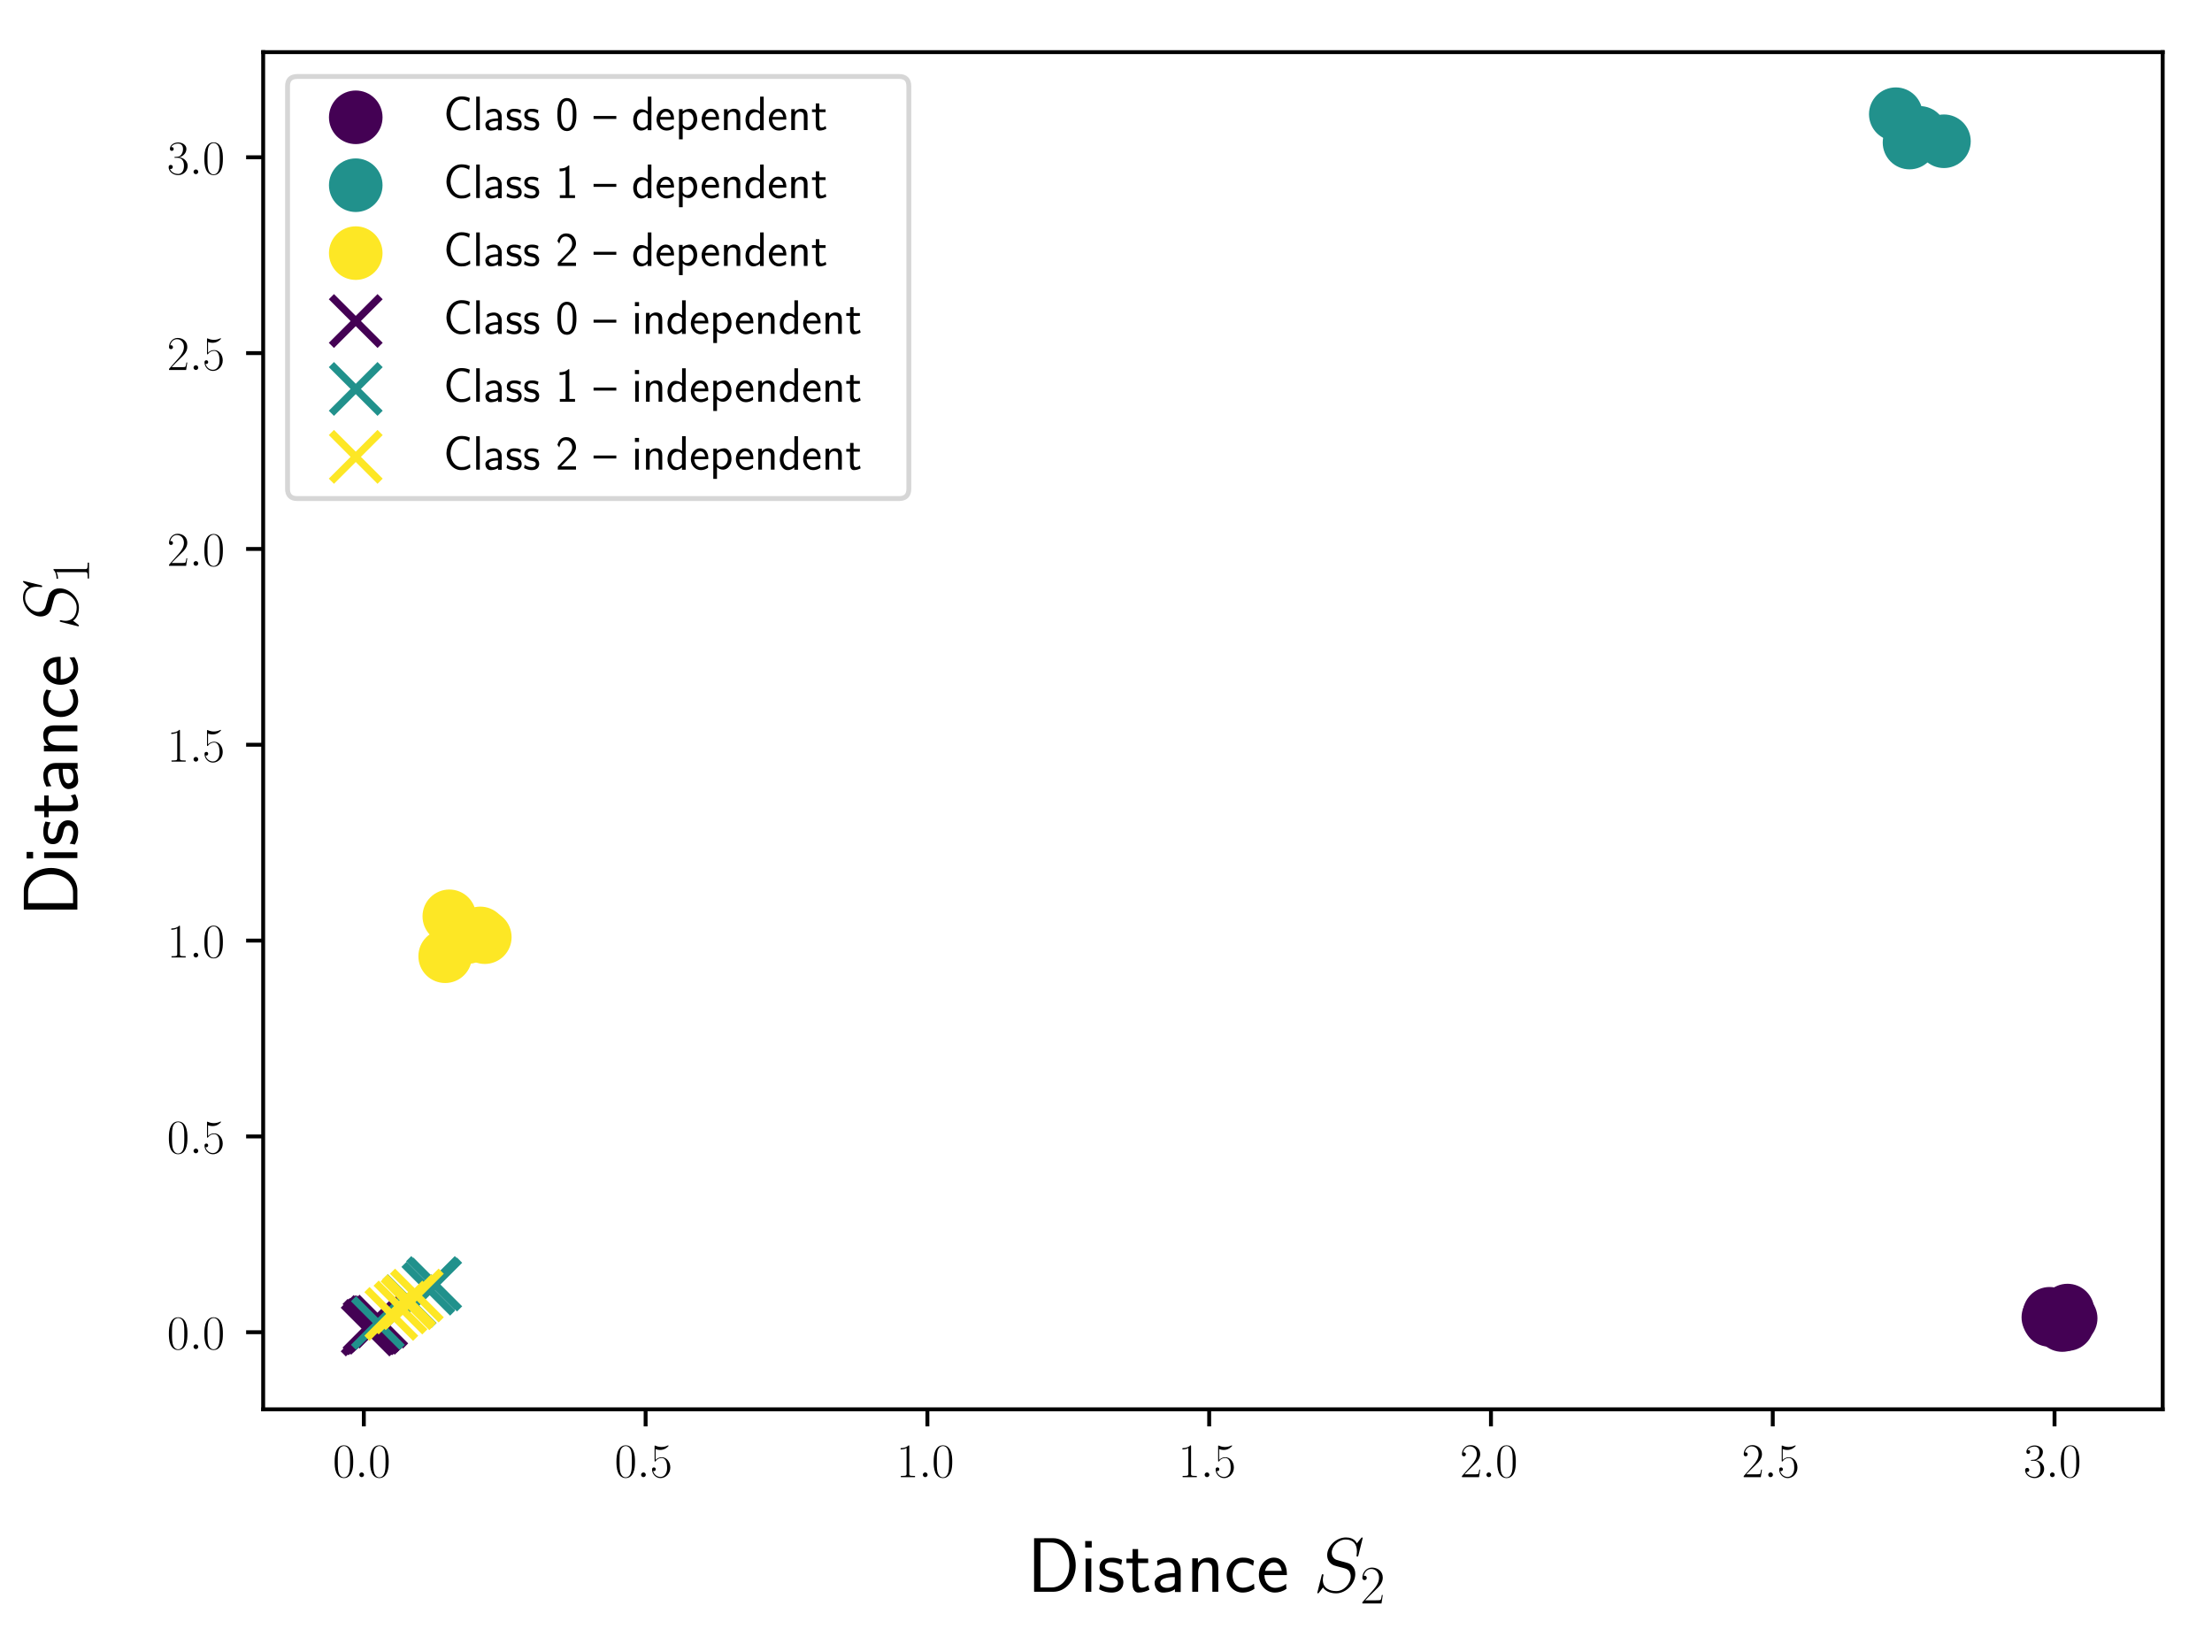 <?xml version="1.0" encoding="utf-8" standalone="no"?>
<!DOCTYPE svg PUBLIC "-//W3C//DTD SVG 1.1//EN"
  "http://www.w3.org/Graphics/SVG/1.1/DTD/svg11.dtd">
<!-- Created with matplotlib (http://matplotlib.org/) -->
<svg height="339pt" version="1.1" viewBox="0 0 454 339" width="454pt" xmlns="http://www.w3.org/2000/svg" xmlns:xlink="http://www.w3.org/1999/xlink">
 <defs>
  <style type="text/css">
*{stroke-linecap:butt;stroke-linejoin:round;}
  </style>
 </defs>
 <g id="figure_1">
  <g id="patch_1">
   <path d="M 0 339.38 
L 454.58 339.38 
L 454.58 0 
L 0 0 
z
" style="fill:#ffffff;"/>
  </g>
  <g id="axes_1">
   <g id="patch_2">
    <path d="M 54.015 289.24 
L 443.88 289.24 
L 443.88 10.7 
L 54.015 10.7 
z
" style="fill:#ffffff;"/>
   </g>
   <g id="PathCollection_1">
    <defs>
     <path d="M 0 5 
C 1.326 5 2.598 4.473 3.536 3.536 
C 4.473 2.598 5 1.326 5 0 
C 5 -1.326 4.473 -2.598 3.536 -3.536 
C 2.598 -4.473 1.326 -5 0 -5 
C -1.326 -5 -2.598 -4.473 -3.536 -3.536 
C -4.473 -2.598 -5 -1.326 -5 0 
C -5 1.326 -4.473 2.598 -3.536 3.536 
C -2.598 4.473 -1.326 5 0 5 
z
" id="md0c14daf3b" style="stroke:#440154;"/>
    </defs>
    <g clip-path="url(#pcb2591dac0)">
     <use style="fill:#440154;stroke:#440154;" x="420.666" xlink:href="#md0c14daf3b" y="269.637"/>
     <use style="fill:#440154;stroke:#440154;" x="423.671" xlink:href="#md0c14daf3b" y="271.042"/>
     <use style="fill:#440154;stroke:#440154;" x="420.952" xlink:href="#md0c14daf3b" y="270.411"/>
     <use style="fill:#440154;stroke:#440154;" x="424.712" xlink:href="#md0c14daf3b" y="270.564"/>
     <use style="fill:#440154;stroke:#440154;" x="420.688" xlink:href="#md0c14daf3b" y="270.904"/>
     <use style="fill:#440154;stroke:#440154;" x="422.939" xlink:href="#md0c14daf3b" y="270.773"/>
     <use style="fill:#440154;stroke:#440154;" x="421.458" xlink:href="#md0c14daf3b" y="270.359"/>
     <use style="fill:#440154;stroke:#440154;" x="424.181" xlink:href="#md0c14daf3b" y="270.444"/>
     <use style="fill:#440154;stroke:#440154;" x="423.36" xlink:href="#md0c14daf3b" y="270.624"/>
     <use style="fill:#440154;stroke:#440154;" x="422.302" xlink:href="#md0c14daf3b" y="270.418"/>
     <use style="fill:#440154;stroke:#440154;" x="423.269" xlink:href="#md0c14daf3b" y="271.944"/>
     <use style="fill:#440154;stroke:#440154;" x="422.887" xlink:href="#md0c14daf3b" y="270.641"/>
     <use style="fill:#440154;stroke:#440154;" x="420.412" xlink:href="#md0c14daf3b" y="270.368"/>
     <use style="fill:#440154;stroke:#440154;" x="423.486" xlink:href="#md0c14daf3b" y="270.565"/>
     <use style="fill:#440154;stroke:#440154;" x="421.592" xlink:href="#md0c14daf3b" y="269.867"/>
     <use style="fill:#440154;stroke:#440154;" x="423.097" xlink:href="#md0c14daf3b" y="271.251"/>
     <use style="fill:#440154;stroke:#440154;" x="423.303" xlink:href="#md0c14daf3b" y="271.188"/>
     <use style="fill:#440154;stroke:#440154;" x="421.734" xlink:href="#md0c14daf3b" y="270.713"/>
     <use style="fill:#440154;stroke:#440154;" x="423.031" xlink:href="#md0c14daf3b" y="269.785"/>
     <use style="fill:#440154;stroke:#440154;" x="422.084" xlink:href="#md0c14daf3b" y="270.191"/>
     <use style="fill:#440154;stroke:#440154;" x="424.285" xlink:href="#md0c14daf3b" y="271.757"/>
     <use style="fill:#440154;stroke:#440154;" x="423.427" xlink:href="#md0c14daf3b" y="270.562"/>
     <use style="fill:#440154;stroke:#440154;" x="423.868" xlink:href="#md0c14daf3b" y="271.239"/>
     <use style="fill:#440154;stroke:#440154;" x="424.993" xlink:href="#md0c14daf3b" y="270.554"/>
     <use style="fill:#440154;stroke:#440154;" x="424.344" xlink:href="#md0c14daf3b" y="268.975"/>
    </g>
   </g>
   <g id="PathCollection_2">
    <defs>
     <path d="M 0 5 
C 1.326 5 2.598 4.473 3.536 3.536 
C 4.473 2.598 5 1.326 5 0 
C 5 -1.326 4.473 -2.598 3.536 -3.536 
C 2.598 -4.473 1.326 -5 0 -5 
C -1.326 -5 -2.598 -4.473 -3.536 -3.536 
C -4.473 -2.598 -5 -1.326 -5 0 
C -5 1.326 -4.473 2.598 -3.536 3.536 
C -2.598 4.473 -1.326 5 0 5 
z
" id="mee11945fe2" style="stroke:#21918c;"/>
    </defs>
    <g clip-path="url(#pcb2591dac0)">
     <use style="fill:#21918c;stroke:#21918c;" x="392.445" xlink:href="#mee11945fe2" y="27.981"/>
     <use style="fill:#21918c;stroke:#21918c;" x="394.022" xlink:href="#mee11945fe2" y="27.271"/>
     <use style="fill:#21918c;stroke:#21918c;" x="391.918" xlink:href="#mee11945fe2" y="29.259"/>
     <use style="fill:#21918c;stroke:#21918c;" x="398.983" xlink:href="#mee11945fe2" y="28.992"/>
     <use style="fill:#21918c;stroke:#21918c;" x="389.099" xlink:href="#mee11945fe2" y="23.437"/>
    </g>
   </g>
   <g id="PathCollection_3">
    <defs>
     <path d="M 0 5 
C 1.326 5 2.598 4.473 3.536 3.536 
C 4.473 2.598 5 1.326 5 0 
C 5 -1.326 4.473 -2.598 3.536 -3.536 
C 2.598 -4.473 1.326 -5 0 -5 
C -1.326 -5 -2.598 -4.473 -3.536 -3.536 
C -4.473 -2.598 -5 -1.326 -5 0 
C -5 1.326 -4.473 2.598 -3.536 3.536 
C -2.598 4.473 -1.326 5 0 5 
z
" id="mc07938a87e" style="stroke:#fde725;"/>
    </defs>
    <g clip-path="url(#pcb2591dac0)">
     <use style="fill:#fde725;stroke:#fde725;" x="91.369" xlink:href="#mc07938a87e" y="196.253"/>
     <use style="fill:#fde725;stroke:#fde725;" x="92.22" xlink:href="#mc07938a87e" y="188.06"/>
     <use style="fill:#fde725;stroke:#fde725;" x="99.502" xlink:href="#mc07938a87e" y="192.339"/>
     <use style="fill:#fde725;stroke:#fde725;" x="98.571" xlink:href="#mc07938a87e" y="191.568"/>
     <use style="fill:#fde725;stroke:#fde725;" x="95.981" xlink:href="#mc07938a87e" y="192.312"/>
    </g>
   </g>
   <g id="PathCollection_4">
    <defs>
     <path d="M -5 5 
L 5 -5 
M -5 -5 
L 5 5 
" id="mc06e0c15a8" style="stroke:#440154;stroke-width:1.5;"/>
    </defs>
    <g clip-path="url(#pcb2591dac0)">
     <use style="fill:#440154;stroke:#440154;stroke-width:1.5;" x="77.712" xlink:href="#mc06e0c15a8" y="271.391"/>
     <use style="fill:#440154;stroke:#440154;stroke-width:1.5;" x="76.19" xlink:href="#mc06e0c15a8" y="272.086"/>
     <use style="fill:#440154;stroke:#440154;stroke-width:1.5;" x="77.441" xlink:href="#mc06e0c15a8" y="271.39"/>
     <use style="fill:#440154;stroke:#440154;stroke-width:1.5;" x="76.846" xlink:href="#mc06e0c15a8" y="271.883"/>
     <use style="fill:#440154;stroke:#440154;stroke-width:1.5;" x="76.254" xlink:href="#mc06e0c15a8" y="271.942"/>
     <use style="fill:#440154;stroke:#440154;stroke-width:1.5;" x="77.444" xlink:href="#mc06e0c15a8" y="271.434"/>
     <use style="fill:#440154;stroke:#440154;stroke-width:1.5;" x="76.645" xlink:href="#mc06e0c15a8" y="272.038"/>
     <use style="fill:#440154;stroke:#440154;stroke-width:1.5;" x="76.071" xlink:href="#mc06e0c15a8" y="272.503"/>
     <use style="fill:#440154;stroke:#440154;stroke-width:1.5;" x="76.825" xlink:href="#mc06e0c15a8" y="272.154"/>
     <use style="fill:#440154;stroke:#440154;stroke-width:1.5;" x="75.829" xlink:href="#mc06e0c15a8" y="272.103"/>
     <use style="fill:#440154;stroke:#440154;stroke-width:1.5;" x="75.947" xlink:href="#mc06e0c15a8" y="272.572"/>
     <use style="fill:#440154;stroke:#440154;stroke-width:1.5;" x="76.464" xlink:href="#mc06e0c15a8" y="272.327"/>
     <use style="fill:#440154;stroke:#440154;stroke-width:1.5;" x="77.046" xlink:href="#mc06e0c15a8" y="271.318"/>
     <use style="fill:#440154;stroke:#440154;stroke-width:1.5;" x="77.296" xlink:href="#mc06e0c15a8" y="271.588"/>
     <use style="fill:#440154;stroke:#440154;stroke-width:1.5;" x="76.672" xlink:href="#mc06e0c15a8" y="272.234"/>
     <use style="fill:#440154;stroke:#440154;stroke-width:1.5;" x="75.453" xlink:href="#mc06e0c15a8" y="272.864"/>
     <use style="fill:#440154;stroke:#440154;stroke-width:1.5;" x="76.389" xlink:href="#mc06e0c15a8" y="272.131"/>
     <use style="fill:#440154;stroke:#440154;stroke-width:1.5;" x="76.907" xlink:href="#mc06e0c15a8" y="271.684"/>
     <use style="fill:#440154;stroke:#440154;stroke-width:1.5;" x="76.546" xlink:href="#mc06e0c15a8" y="272.504"/>
     <use style="fill:#440154;stroke:#440154;stroke-width:1.5;" x="76.876" xlink:href="#mc06e0c15a8" y="272.045"/>
     <use style="fill:#440154;stroke:#440154;stroke-width:1.5;" x="76.037" xlink:href="#mc06e0c15a8" y="272.594"/>
     <use style="fill:#440154;stroke:#440154;stroke-width:1.5;" x="78.25" xlink:href="#mc06e0c15a8" y="271.241"/>
     <use style="fill:#440154;stroke:#440154;stroke-width:1.5;" x="77.021" xlink:href="#mc06e0c15a8" y="272.015"/>
     <use style="fill:#440154;stroke:#440154;stroke-width:1.5;" x="77.368" xlink:href="#mc06e0c15a8" y="271.471"/>
     <use style="fill:#440154;stroke:#440154;stroke-width:1.5;" x="77.538" xlink:href="#mc06e0c15a8" y="271.555"/>
    </g>
   </g>
   <g id="PathCollection_5">
    <defs>
     <path d="M -5 5 
L 5 -5 
M -5 -5 
L 5 5 
" id="m780a684106" style="stroke:#21918c;stroke-width:1.5;"/>
    </defs>
    <g clip-path="url(#pcb2591dac0)">
     <use style="fill:#21918c;stroke:#21918c;stroke-width:1.5;" x="87.913" xlink:href="#m780a684106" y="264.486"/>
     <use style="fill:#21918c;stroke:#21918c;stroke-width:1.5;" x="77.555" xlink:href="#m780a684106" y="271.535"/>
     <use style="fill:#21918c;stroke:#21918c;stroke-width:1.5;" x="84.08" xlink:href="#m780a684106" y="267.05"/>
     <use style="fill:#21918c;stroke:#21918c;stroke-width:1.5;" x="88.879" xlink:href="#m780a684106" y="263.317"/>
     <use style="fill:#21918c;stroke:#21918c;stroke-width:1.5;" x="89.333" xlink:href="#m780a684106" y="263.634"/>
    </g>
   </g>
   <g id="PathCollection_6">
    <defs>
     <path d="M -5 5 
L 5 -5 
M -5 -5 
L 5 5 
" id="m2747290073" style="stroke:#fde725;stroke-width:1.5;"/>
    </defs>
    <g clip-path="url(#pcb2591dac0)">
     <use style="fill:#fde725;stroke:#fde725;stroke-width:1.5;" x="84.016" xlink:href="#m2747290073" y="267.047"/>
     <use style="fill:#fde725;stroke:#fde725;stroke-width:1.5;" x="80.311" xlink:href="#m2747290073" y="269.662"/>
     <use style="fill:#fde725;stroke:#fde725;stroke-width:1.5;" x="82.195" xlink:href="#m2747290073" y="268.345"/>
     <use style="fill:#fde725;stroke:#fde725;stroke-width:1.5;" x="85.557" xlink:href="#m2747290073" y="265.888"/>
     <use style="fill:#fde725;stroke:#fde725;stroke-width:1.5;" x="83.644" xlink:href="#m2747290073" y="267.465"/>
    </g>
   </g>
   <g id="matplotlib.axis_1">
    <g id="xtick_1">
     <g id="line2d_1">
      <defs>
       <path d="M 0 0 
L 0 3.5 
" id="m2d7046c80e" style="stroke:#000000;stroke-width:0.8;"/>
      </defs>
      <g>
       <use style="stroke:#000000;stroke-width:0.8;" x="74.674" xlink:href="#m2d7046c80e" y="289.24"/>
      </g>
     </g>
     <g id="text_1">
      <!-- $0.0$ -->
      <defs>
       <path d="M 42 31.641 
C 42 37.75 41.906 48.125 37.703 56.109 
C 34 63.109 28.094 65.594 22.906 65.594 
C 18.094 65.594 12 63.406 8.203 56.203 
C 4.203 48.719 3.797 39.438 3.797 31.641 
C 3.797 25.953 3.906 17.281 7 9.672 
C 11.297 -0.609 19 -2 22.906 -2 
C 27.5 -2 34.5 -0.109 38.594 9.375 
C 41.594 16.281 42 24.359 42 31.641 
z
M 22.906 -0.406 
C 16.5 -0.406 12.703 5.078 11.297 12.688 
C 10.203 18.562 10.203 27.156 10.203 32.75 
C 10.203 40.438 10.203 46.828 11.5 52.922 
C 13.406 61.391 19 64 22.906 64 
C 27 64 32.297 61.297 34.203 53.125 
C 35.5 47.438 35.594 40.734 35.594 32.75 
C 35.594 26.25 35.594 18.266 34.406 12.375 
C 32.297 1.484 26.406 -0.406 22.906 -0.406 
z
" id="CMR17-48"/>
       <path d="M 18.406 4.797 
C 18.406 7.688 16 9.672 13.594 9.672 
C 10.703 9.672 8.703 7.281 8.703 4.891 
C 8.703 2 11.094 0 13.5 0 
C 16.406 0 18.406 2.391 18.406 4.797 
z
" id="CMMI12-58"/>
      </defs>
      <g transform="translate(68.309 303.158)scale(0.1 -0.1)">
       <use transform="scale(0.996)" xlink:href="#CMR17-48"/>
       <use transform="translate(45.69 0)scale(0.996)" xlink:href="#CMMI12-58"/>
       <use transform="translate(72.788 0)scale(0.996)" xlink:href="#CMR17-48"/>
      </g>
     </g>
    </g>
    <g id="xtick_2">
     <g id="line2d_2">
      <g>
       <use style="stroke:#000000;stroke-width:0.8;" x="132.509" xlink:href="#m2d7046c80e" y="289.24"/>
      </g>
     </g>
     <g id="text_2">
      <!-- $0.5$ -->
      <defs>
       <path d="M 11.406 57.688 
C 12.406 57.281 16.5 56 20.703 56 
C 30 56 35.094 61.109 38 64.062 
C 38 64.953 38 65.5 37.406 65.5 
C 37.297 65.5 37.094 65.5 36.297 65.047 
C 32.797 63.406 28.703 62.078 23.703 62.078 
C 20.703 62.078 16.203 62.484 11.297 64.672 
C 10.203 65.172 10 65.172 9.906 65.172 
C 9.406 65.172 9.297 65.062 9.297 63.078 
L 9.297 34.422 
C 9.297 32.641 9.297 32.141 10.297 32.141 
C 10.797 32.141 11 32.344 11.5 33.031 
C 14.703 37.516 19.094 39.406 24.094 39.406 
C 27.594 39.406 35.094 37.219 35.094 20.141 
C 35.094 16.953 35.094 11.172 32.094 6.578 
C 29.594 2.484 25.703 0.391 21.406 0.391 
C 14.797 0.391 8.094 5 6.297 12.719 
C 6.703 12.609 7.5 12.422 7.906 12.422 
C 9.203 12.422 11.703 13.125 11.703 16.219 
C 11.703 18.906 9.797 20 7.906 20 
C 5.594 20 4.094 18.594 4.094 15.797 
C 4.094 7.094 11 -2 21.594 -2 
C 31.906 -2 41.703 6.875 41.703 19.75 
C 41.703 31.719 33.906 41 24.203 41 
C 19.094 41 14.797 39.109 11.406 35.531 
z
" id="CMR17-53"/>
      </defs>
      <g transform="translate(126.144 303.158)scale(0.1 -0.1)">
       <use transform="scale(0.996)" xlink:href="#CMR17-48"/>
       <use transform="translate(45.69 0)scale(0.996)" xlink:href="#CMMI12-58"/>
       <use transform="translate(72.788 0)scale(0.996)" xlink:href="#CMR17-53"/>
      </g>
     </g>
    </g>
    <g id="xtick_3">
     <g id="line2d_3">
      <g>
       <use style="stroke:#000000;stroke-width:0.8;" x="190.343" xlink:href="#m2d7046c80e" y="289.24"/>
      </g>
     </g>
     <g id="text_3">
      <!-- $1.0$ -->
      <defs>
       <path d="M 26.594 63.406 
C 26.594 65.5 26.5 65.5 25.094 65.5 
C 21.203 61.188 15.297 59.797 9.703 59.797 
C 9.406 59.797 8.906 59.797 8.797 59.5 
C 8.703 59.297 8.703 59.094 8.703 57 
C 11.797 57 17 57.594 21 59.984 
L 21 7.203 
C 21 3.688 20.797 2.5 12.203 2.5 
L 9.203 2.5 
L 9.203 0 
C 14 0 19 0 23.797 0 
C 28.594 0 33.594 0 38.406 0 
L 38.406 2.5 
L 35.406 2.5 
C 26.797 2.5 26.594 3.594 26.594 7.156 
z
" id="CMR17-49"/>
      </defs>
      <g transform="translate(183.978 303.158)scale(0.1 -0.1)">
       <use transform="scale(0.996)" xlink:href="#CMR17-49"/>
       <use transform="translate(45.69 0)scale(0.996)" xlink:href="#CMMI12-58"/>
       <use transform="translate(72.788 0)scale(0.996)" xlink:href="#CMR17-48"/>
      </g>
     </g>
    </g>
    <g id="xtick_4">
     <g id="line2d_4">
      <g>
       <use style="stroke:#000000;stroke-width:0.8;" x="248.178" xlink:href="#m2d7046c80e" y="289.24"/>
      </g>
     </g>
     <g id="text_4">
      <!-- $1.5$ -->
      <g transform="translate(241.813 303.158)scale(0.1 -0.1)">
       <use transform="scale(0.996)" xlink:href="#CMR17-49"/>
       <use transform="translate(45.69 0)scale(0.996)" xlink:href="#CMMI12-58"/>
       <use transform="translate(72.788 0)scale(0.996)" xlink:href="#CMR17-53"/>
      </g>
     </g>
    </g>
    <g id="xtick_5">
     <g id="line2d_5">
      <g>
       <use style="stroke:#000000;stroke-width:0.8;" x="306.012" xlink:href="#m2d7046c80e" y="289.24"/>
      </g>
     </g>
     <g id="text_5">
      <!-- $2.0$ -->
      <defs>
       <path d="M 41.703 15.453 
L 39.906 15.453 
C 38.906 8.375 38.094 7.172 37.703 6.562 
C 37.203 5.766 30 5.766 28.594 5.766 
L 9.406 5.766 
C 13 9.672 20 16.75 28.5 24.953 
C 34.594 30.734 41.703 37.531 41.703 47.422 
C 41.703 59.219 32.297 66 21.797 66 
C 10.797 66 4.094 56.312 4.094 47.344 
C 4.094 43.438 7 42.938 8.203 42.938 
C 9.203 42.938 12.203 43.547 12.203 47.031 
C 12.203 50.109 9.594 51 8.203 51 
C 7.594 51 7 50.906 6.594 50.703 
C 8.5 59.219 14.297 63.406 20.406 63.406 
C 29.094 63.406 34.797 56.516 34.797 47.422 
C 34.797 38.734 29.703 31.25 24 24.75 
L 4.094 2.281 
L 4.094 0 
L 39.297 0 
z
" id="CMR17-50"/>
      </defs>
      <g transform="translate(299.647 303.158)scale(0.1 -0.1)">
       <use transform="scale(0.996)" xlink:href="#CMR17-50"/>
       <use transform="translate(45.69 0)scale(0.996)" xlink:href="#CMMI12-58"/>
       <use transform="translate(72.788 0)scale(0.996)" xlink:href="#CMR17-48"/>
      </g>
     </g>
    </g>
    <g id="xtick_6">
     <g id="line2d_6">
      <g>
       <use style="stroke:#000000;stroke-width:0.8;" x="363.847" xlink:href="#m2d7046c80e" y="289.24"/>
      </g>
     </g>
     <g id="text_6">
      <!-- $2.5$ -->
      <g transform="translate(357.482 303.158)scale(0.1 -0.1)">
       <use transform="scale(0.996)" xlink:href="#CMR17-50"/>
       <use transform="translate(45.69 0)scale(0.996)" xlink:href="#CMMI12-58"/>
       <use transform="translate(72.788 0)scale(0.996)" xlink:href="#CMR17-53"/>
      </g>
     </g>
    </g>
    <g id="xtick_7">
     <g id="line2d_7">
      <g>
       <use style="stroke:#000000;stroke-width:0.8;" x="421.681" xlink:href="#m2d7046c80e" y="289.24"/>
      </g>
     </g>
     <g id="text_7">
      <!-- $3.0$ -->
      <defs>
       <path d="M 22.094 33.703 
C 31 33.703 34.906 25.969 34.906 17.031 
C 34.906 5 28.5 0.391 22.703 0.391 
C 17.406 0.391 8.797 3.031 6.094 10.828 
C 6.594 10.625 7.094 10.625 7.594 10.625 
C 10 10.625 11.797 12.219 11.797 14.812 
C 11.797 17.703 9.594 19 7.594 19 
C 5.906 19 3.297 18.203 3.297 14.469 
C 3.297 5.234 12.297 -2 22.906 -2 
C 34 -2 42.5 6.719 42.5 16.953 
C 42.5 26.672 34.5 33.703 25 34.797 
C 32.594 36.375 39.906 43.062 39.906 52.016 
C 39.906 59.688 32 65.297 23 65.297 
C 13.906 65.297 5.906 59.828 5.906 52.016 
C 5.906 48.594 8.5 48 9.797 48 
C 11.906 48 13.703 49.297 13.703 51.891 
C 13.703 54.469 11.906 55.766 9.797 55.766 
C 9.406 55.766 8.906 55.766 8.5 55.578 
C 11.406 61.859 19.297 63 22.797 63 
C 26.297 63 32.906 61.328 32.906 51.875 
C 32.906 49.109 32.5 44.188 29.094 39.844 
C 26.094 36 22.703 36 19.406 35.688 
C 18.906 35.688 16.594 35.453 16.203 35.453 
C 15.5 35.359 15.094 35.266 15.094 34.5 
C 15.094 33.797 15.203 33.703 17.203 33.703 
z
" id="CMR17-51"/>
      </defs>
      <g transform="translate(415.316 303.158)scale(0.1 -0.1)">
       <use transform="scale(0.996)" xlink:href="#CMR17-51"/>
       <use transform="translate(45.69 0)scale(0.996)" xlink:href="#CMMI12-58"/>
       <use transform="translate(72.788 0)scale(0.996)" xlink:href="#CMR17-48"/>
      </g>
     </g>
    </g>
    <g id="text_8">
     <!-- Distance $S_2$ -->
     <defs>
      <path d="M 8.906 69 
L 8.906 0 
L 33.5 0 
C 49.906 0 62.5 15.312 62.5 33.906 
C 62.5 53.094 49.906 69 33.5 69 
z
M 17.094 5.578 
L 17.094 63.422 
L 31.297 63.422 
C 44.703 63.422 54.297 51.203 54.297 33.906 
C 54.297 17.297 44.797 5.578 31.297 5.578 
z
" id="CMSS17-68"/>
      <path d="M 15.297 65.359 
L 6.906 65.359 
L 6.906 57 
L 15.297 57 
z
M 14.797 42.797 
L 7.406 42.797 
L 7.406 0 
L 14.797 0 
z
" id="CMSS17-105"/>
      <path d="M 32.203 41.047 
C 26.297 43.859 21.703 43.859 18.703 43.859 
C 11.594 43.859 3.094 41.375 3.094 31.297 
C 3.094 21.234 14.094 19.031 17.094 18.422 
C 21.703 17.531 26.797 16.531 26.797 11.562 
C 26.797 5.266 19.594 5.266 18.297 5.266 
C 14.297 5.266 8.797 6.359 3.797 9.969 
L 2.594 3.281 
C 8.297 0 13.797 -1 18.406 -1 
C 30.703 -1 33.797 6.5 33.797 12.203 
C 33.797 17.094 31 20.391 29.094 21.891 
C 25.797 24.5 24.594 24.797 16.406 26.5 
C 15 26.703 10.094 27.797 10.094 32.281 
C 10.094 38 16.406 38 17.797 38 
C 24.297 38 28.297 35.984 31 34.5 
z
" id="CMSS17-115"/>
      <path d="M 16.703 37 
L 29.703 37 
L 29.703 42.766 
L 16.703 42.766 
L 16.703 55 
L 9.594 55 
L 9.594 42.766 
L 1.703 42.766 
L 1.703 37 
L 9.406 37 
L 9.406 11.703 
C 9.406 6 10.703 -1 17.297 -1 
C 22.297 -1 26.906 0.391 31.297 2.688 
L 29.703 8.562 
C 27.297 6.469 24.406 5.266 21.297 5.266 
C 16.906 5.266 16.703 10.875 16.703 13.375 
z
" id="CMSS17-116"/>
      <path d="M 37.594 27.984 
C 37.594 37.375 30.906 43.875 21.906 43.875 
C 17.5 43.875 12.703 43.078 7.203 39.891 
L 7.797 33.359 
C 10.297 35.125 14.594 38 21.797 38 
C 26.906 38 30 34.062 30 27.844 
L 30 24 
C 14 24 4 19.344 4 11.344 
C 4 7.203 6.5 -1 14.797 -1 
C 16.297 -1 24.406 -1 30.203 3.391 
L 30.203 -0.297 
L 37.594 -0.297 
z
M 30 12.75 
C 30 10.953 30 8.562 27 6.781 
C 24.406 5.078 21.094 5.078 19.703 5.078 
C 14.703 5.078 11.297 7.984 11.297 11.625 
C 11.297 18.922 26.906 18.922 30 18.922 
z
" id="CMSS17-97"/>
      <path d="M 40.906 29.328 
C 40.906 35.672 39.406 44 28.094 44 
C 21.703 44 17.5 40.719 14.703 37.328 
L 14.703 43.094 
L 7.406 43.094 
L 7.406 0 
L 15 0 
L 15 24.359 
C 15 30.688 17.406 37.938 24.203 37.938 
C 33 37.938 33.297 32 33.297 28.578 
L 33.297 0 
L 40.906 0 
z
" id="CMSS17-110"/>
      <path d="M 38.5 39.703 
C 38.5 40.391 33.906 42.406 32.703 42.797 
C 29.406 44 25.203 44 24.094 44 
C 11.094 44 3.297 32.703 3.297 21.297 
C 3.297 9.297 12 -1 23.703 -1 
C 30.406 -1 35.203 1.188 39.094 3.781 
L 38.5 10.375 
C 34.203 7.078 29.203 5.266 23.797 5.266 
C 16 5.266 10.906 12.094 10.906 21.391 
C 10.906 28.609 14.203 37.719 24.203 37.719 
C 29.703 37.719 32.797 36.609 37.406 33.516 
z
" id="CMSS17-99"/>
      <path d="M 39.094 21.516 
C 39.094 24.844 38.906 31.297 35.703 36.641 
C 32.203 42.391 26.5 44 22.203 44 
C 11.797 44 3 34.188 3 21.484 
C 3 9.094 12.094 -1 23.594 -1 
C 28.094 -1 33.594 0.297 38.594 3.875 
C 38.594 4.281 38.406 6.469 38.297 6.562 
C 38.297 6.766 38 9.844 38 10.25 
C 33.203 6.359 27.703 5.078 23.703 5.078 
C 17.297 5.078 10.406 10.422 10.094 21.516 
z
M 10.906 27 
C 12.203 32.562 16.594 37.828 22.203 37.828 
C 23.703 37.828 30.703 37.828 32.5 27 
z
" id="CMSS17-101"/>
      <path d="M 63.5 69.109 
C 63.5 70 62.797 70 62.594 70 
C 62.203 70 62.094 69.906 60.906 68.406 
C 60.297 67.703 56.203 62.516 56.094 62.422 
C 52.797 68.906 46.203 70 42 70 
C 29.297 70 17.797 58.484 17.797 47.266 
C 17.797 39.828 22.297 35.453 27.203 33.766 
C 28.297 33.359 34.203 31.766 37.203 31.078 
C 42.297 29.688 43.594 29.297 45.703 27.109 
C 46.094 26.609 48.094 24.328 48.094 19.656 
C 48.094 10.422 39.5 0.891 29.5 0.891 
C 21.297 0.891 12.203 4.375 12.203 15.484 
C 12.203 17.375 12.594 19.766 12.906 20.75 
C 12.906 21.062 13 21.531 13 21.734 
C 13 22.141 12.797 22.641 12 22.641 
C 11.094 22.641 11 22.438 10.594 20.75 
L 5.5 0.375 
C 5.5 0.281 5.094 -1 5.094 -1.109 
C 5.094 -2 5.906 -2 6.094 -2 
C 6.5 -2 6.594 -1.906 7.797 -0.406 
L 12.406 5.562 
C 14.797 1.969 20 -2 29.297 -2 
C 42.203 -2 54 10.406 54 22.812 
C 54 27 53 30.672 49.203 34.328 
C 47.094 36.422 45.297 36.922 36.094 39.312 
C 29.406 41.094 28.5 41.391 26.703 42.984 
C 25 44.656 23.703 47.047 23.703 50.422 
C 23.703 58.766 32.203 67.312 41.703 67.312 
C 51.5 67.312 56.094 61.344 56.094 51.922 
C 56.094 49.344 55.594 46.656 55.594 46.266 
C 55.594 45.359 56.406 45.359 56.703 45.359 
C 57.594 45.359 57.703 45.656 58.094 47.25 
z
" id="CMMI12-83"/>
     </defs>
     <g transform="translate(210.822 329.081)scale(0.16 -0.16)">
      <use transform="translate(0 14.944)scale(0.996)" xlink:href="#CMSS17-68"/>
      <use transform="translate(67.543 14.944)scale(0.996)" xlink:href="#CMSS17-105"/>
      <use transform="translate(89.724 14.944)scale(0.996)" xlink:href="#CMSS17-115"/>
      <use transform="translate(125.637 14.944)scale(0.996)" xlink:href="#CMSS17-116"/>
      <use transform="translate(159.469 14.944)scale(0.996)" xlink:href="#CMSS17-97"/>
      <use transform="translate(204.391 14.944)scale(0.996)" xlink:href="#CMSS17-110"/>
      <use transform="translate(252.596 14.944)scale(0.996)" xlink:href="#CMSS17-99"/>
      <use transform="translate(294.234 14.944)scale(0.996)" xlink:href="#CMSS17-101"/>
      <use transform="translate(367.102 14.944)scale(0.996)" xlink:href="#CMMI12-83"/>
      <use transform="translate(427.097 0)scale(0.697)" xlink:href="#CMR17-50"/>
     </g>
    </g>
   </g>
   <g id="matplotlib.axis_2">
    <g id="ytick_1">
     <g id="line2d_8">
      <defs>
       <path d="M 0 0 
L -3.5 0 
" id="m686247f3da" style="stroke:#000000;stroke-width:0.8;"/>
      </defs>
      <g>
       <use style="stroke:#000000;stroke-width:0.8;" x="54.015" xlink:href="#m686247f3da" y="273.421"/>
      </g>
     </g>
     <g id="text_9">
      <!-- $0.0$ -->
      <g transform="translate(34.285 276.88)scale(0.1 -0.1)">
       <use transform="scale(0.996)" xlink:href="#CMR17-48"/>
       <use transform="translate(45.69 0)scale(0.996)" xlink:href="#CMMI12-58"/>
       <use transform="translate(72.788 0)scale(0.996)" xlink:href="#CMR17-48"/>
      </g>
     </g>
    </g>
    <g id="ytick_2">
     <g id="line2d_9">
      <g>
       <use style="stroke:#000000;stroke-width:0.8;" x="54.015" xlink:href="#m686247f3da" y="233.231"/>
      </g>
     </g>
     <g id="text_10">
      <!-- $0.5$ -->
      <g transform="translate(34.285 236.69)scale(0.1 -0.1)">
       <use transform="scale(0.996)" xlink:href="#CMR17-48"/>
       <use transform="translate(45.69 0)scale(0.996)" xlink:href="#CMMI12-58"/>
       <use transform="translate(72.788 0)scale(0.996)" xlink:href="#CMR17-53"/>
      </g>
     </g>
    </g>
    <g id="ytick_3">
     <g id="line2d_10">
      <g>
       <use style="stroke:#000000;stroke-width:0.8;" x="54.015" xlink:href="#m686247f3da" y="193.041"/>
      </g>
     </g>
     <g id="text_11">
      <!-- $1.0$ -->
      <g transform="translate(34.285 196.5)scale(0.1 -0.1)">
       <use transform="scale(0.996)" xlink:href="#CMR17-49"/>
       <use transform="translate(45.69 0)scale(0.996)" xlink:href="#CMMI12-58"/>
       <use transform="translate(72.788 0)scale(0.996)" xlink:href="#CMR17-48"/>
      </g>
     </g>
    </g>
    <g id="ytick_4">
     <g id="line2d_11">
      <g>
       <use style="stroke:#000000;stroke-width:0.8;" x="54.015" xlink:href="#m686247f3da" y="152.851"/>
      </g>
     </g>
     <g id="text_12">
      <!-- $1.5$ -->
      <g transform="translate(34.285 156.311)scale(0.1 -0.1)">
       <use transform="scale(0.996)" xlink:href="#CMR17-49"/>
       <use transform="translate(45.69 0)scale(0.996)" xlink:href="#CMMI12-58"/>
       <use transform="translate(72.788 0)scale(0.996)" xlink:href="#CMR17-53"/>
      </g>
     </g>
    </g>
    <g id="ytick_5">
     <g id="line2d_12">
      <g>
       <use style="stroke:#000000;stroke-width:0.8;" x="54.015" xlink:href="#m686247f3da" y="112.661"/>
      </g>
     </g>
     <g id="text_13">
      <!-- $2.0$ -->
      <g transform="translate(34.285 116.121)scale(0.1 -0.1)">
       <use transform="scale(0.996)" xlink:href="#CMR17-50"/>
       <use transform="translate(45.69 0)scale(0.996)" xlink:href="#CMMI12-58"/>
       <use transform="translate(72.788 0)scale(0.996)" xlink:href="#CMR17-48"/>
      </g>
     </g>
    </g>
    <g id="ytick_6">
     <g id="line2d_13">
      <g>
       <use style="stroke:#000000;stroke-width:0.8;" x="54.015" xlink:href="#m686247f3da" y="72.472"/>
      </g>
     </g>
     <g id="text_14">
      <!-- $2.5$ -->
      <g transform="translate(34.285 75.931)scale(0.1 -0.1)">
       <use transform="scale(0.996)" xlink:href="#CMR17-50"/>
       <use transform="translate(45.69 0)scale(0.996)" xlink:href="#CMMI12-58"/>
       <use transform="translate(72.788 0)scale(0.996)" xlink:href="#CMR17-53"/>
      </g>
     </g>
    </g>
    <g id="ytick_7">
     <g id="line2d_14">
      <g>
       <use style="stroke:#000000;stroke-width:0.8;" x="54.015" xlink:href="#m686247f3da" y="32.282"/>
      </g>
     </g>
     <g id="text_15">
      <!-- $3.0$ -->
      <g transform="translate(34.285 35.741)scale(0.1 -0.1)">
       <use transform="scale(0.996)" xlink:href="#CMR17-51"/>
       <use transform="translate(45.69 0)scale(0.996)" xlink:href="#CMMI12-58"/>
       <use transform="translate(72.788 0)scale(0.996)" xlink:href="#CMR17-48"/>
      </g>
     </g>
    </g>
    <g id="text_16">
     <!-- Distance $S_1$ -->
     <g transform="translate(18.27 188.095)rotate(-90)scale(0.16 -0.16)">
      <use transform="translate(0 14.944)scale(0.996)" xlink:href="#CMSS17-68"/>
      <use transform="translate(67.543 14.944)scale(0.996)" xlink:href="#CMSS17-105"/>
      <use transform="translate(89.724 14.944)scale(0.996)" xlink:href="#CMSS17-115"/>
      <use transform="translate(125.637 14.944)scale(0.996)" xlink:href="#CMSS17-116"/>
      <use transform="translate(159.469 14.944)scale(0.996)" xlink:href="#CMSS17-97"/>
      <use transform="translate(204.391 14.944)scale(0.996)" xlink:href="#CMSS17-110"/>
      <use transform="translate(252.596 14.944)scale(0.996)" xlink:href="#CMSS17-99"/>
      <use transform="translate(294.234 14.944)scale(0.996)" xlink:href="#CMSS17-101"/>
      <use transform="translate(367.102 14.944)scale(0.996)" xlink:href="#CMMI12-83"/>
      <use transform="translate(427.097 0)scale(0.697)" xlink:href="#CMR17-49"/>
     </g>
    </g>
   </g>
   <g id="patch_3">
    <path d="M 54.015 289.24 
L 54.015 10.7 
" style="fill:none;stroke:#000000;stroke-linecap:square;stroke-linejoin:miter;stroke-width:0.8;"/>
   </g>
   <g id="patch_4">
    <path d="M 443.88 289.24 
L 443.88 10.7 
" style="fill:none;stroke:#000000;stroke-linecap:square;stroke-linejoin:miter;stroke-width:0.8;"/>
   </g>
   <g id="patch_5">
    <path d="M 54.015 289.24 
L 443.88 289.24 
" style="fill:none;stroke:#000000;stroke-linecap:square;stroke-linejoin:miter;stroke-width:0.8;"/>
   </g>
   <g id="patch_6">
    <path d="M 54.015 10.7 
L 443.88 10.7 
" style="fill:none;stroke:#000000;stroke-linecap:square;stroke-linejoin:miter;stroke-width:0.8;"/>
   </g>
   <g id="legend_1">
    <g id="patch_7">
     <path d="M 61.015 102.323 
L 184.533 102.323 
Q 186.533 102.323 186.533 100.323 
L 186.533 17.7 
Q 186.533 15.7 184.533 15.7 
L 61.015 15.7 
Q 59.015 15.7 59.015 17.7 
L 59.015 100.323 
Q 59.015 102.323 61.015 102.323 
z
" style="fill:#ffffff;opacity:0.8;stroke:#cccccc;stroke-linejoin:miter;"/>
    </g>
    <g id="PathCollection_7">
     <g>
      <use style="fill:#440154;stroke:#440154;" x="73.015" xlink:href="#md0c14daf3b" y="24.075"/>
     </g>
    </g>
    <g id="text_17">
     <!-- Class 0 - - dependent -->
     <defs>
      <path d="M 54.703 11.156 
C 48 6.672 44.906 5.375 36.797 5.375 
C 22.797 5.375 14.594 20.359 14.594 34.047 
C 14.594 48.625 23 63 37.203 63 
C 43.594 63 47.797 61.219 52.906 58.047 
L 54.297 65.891 
C 49.5 68.281 43.406 69.375 37.297 69.375 
C 18.094 69.375 6.203 51.812 6.203 34.047 
C 6.203 14.484 20.297 -1 36.297 -1 
C 44.906 -1 47.906 -0.297 55.297 4.375 
z
" id="CMSS17-67"/>
      <path d="M 14.797 69 
L 7.406 69 
L 7.406 0 
L 14.797 0 
z
" id="CMSS17-108"/>
      <path d="M 43.094 31.938 
C 43.094 37.578 43 48.078 38.906 56.188 
C 34.797 64 28.203 66.078 23.5 66.078 
C 16.703 66.078 10.906 62.109 7.906 55.781 
C 4.703 49.156 3.797 42.328 3.797 31.938 
C 3.797 24.828 4.094 16.109 7.703 8.484 
C 11.797 0.078 18.703 -2 23.406 -2 
C 29.594 -2 35.594 1.266 39 8.094 
C 42.5 15.219 43.094 23.031 43.094 31.938 
z
M 23.406 4.078 
C 15.797 4.078 13.5 12.672 12.797 15.547 
C 11.594 20.469 11.406 25.219 11.406 33.031 
C 11.406 39.156 11.406 46.062 13.297 51.516 
C 15.594 57.828 19.594 60 23.406 60 
C 30.797 60 33.203 52.688 34 50.125 
C 35.5 44.891 35.5 38.766 35.5 33.031 
C 35.5 23.844 35.5 4.078 23.406 4.078 
z
" id="CMSS17-48"/>
      <path d="M 46.906 23 
L 46.906 29.078 
L 0 29.078 
L 0 23 
z
" id="CMSS17-123"/>
      <path d="M 40.797 69 
L 33.406 69 
L 33.406 38.094 
C 30.297 40.672 25.203 43.062 19.594 43.062 
C 10.5 43.062 3.297 33.297 3.297 21.047 
C 3.297 8.781 10.406 -1 19.297 -1 
C 26.203 -1 30.797 2.688 33.203 4.781 
L 33.203 -0.203 
L 40.797 -0.203 
z
M 33.203 13.062 
C 33.203 11.672 33.203 10.203 30.094 7.531 
C 28.094 5.859 25.703 5.078 23.406 5.078 
C 18 5.078 10.906 9 10.906 20.938 
C 10.906 33.344 18.906 37 24.406 37 
C 28.094 37 31.094 35.219 33.203 32.266 
z
" id="CMSS17-100"/>
      <path d="M 15.094 5.203 
C 18.406 2.016 22.906 -0.078 27.703 -0.078 
C 37 -0.078 45 9.422 45 22.062 
C 45 33.734 39 44 30.406 44 
C 25.406 44 19.406 42.219 14.906 38.625 
L 14.906 43.203 
L 7.5 43.203 
L 7.5 -19 
L 15.094 -19 
z
M 15.094 32.812 
C 15.906 34 19.297 37.734 24.797 37.734 
C 31.797 37.734 37.406 30.625 37.406 22.062 
C 37.406 12.297 30.594 6 23.906 6 
C 21.906 6 19.797 6.484 17.797 8.172 
C 15.094 10.531 15.094 12 15.094 13.391 
z
" id="CMSS17-112"/>
     </defs>
     <g transform="translate(91.015 26.7)scale(0.1 -0.1)">
      <use transform="scale(0.996)" xlink:href="#CMSS17-67"/>
      <use transform="translate(59.856 0)scale(0.996)" xlink:href="#CMSS17-108"/>
      <use transform="translate(82.036 0)scale(0.996)" xlink:href="#CMSS17-97"/>
      <use transform="translate(126.958 0)scale(0.996)" xlink:href="#CMSS17-115"/>
      <use transform="translate(162.872 0)scale(0.996)" xlink:href="#CMSS17-115"/>
      <use transform="translate(230.015 0)scale(0.996)" xlink:href="#CMSS17-48"/>
      <use transform="translate(308.087 0)scale(0.996)" xlink:href="#CMSS17-123"/>
      <use transform="translate(386.16 0)scale(0.996)" xlink:href="#CMSS17-100"/>
      <use transform="translate(434.365 0)scale(0.996)" xlink:href="#CMSS17-101"/>
      <use transform="translate(476.004 0)scale(0.996)" xlink:href="#CMSS17-112"/>
      <use transform="translate(526.811 0)scale(0.996)" xlink:href="#CMSS17-101"/>
      <use transform="translate(568.45 0)scale(0.996)" xlink:href="#CMSS17-110"/>
      <use transform="translate(616.655 0)scale(0.996)" xlink:href="#CMSS17-100"/>
      <use transform="translate(664.86 0)scale(0.996)" xlink:href="#CMSS17-101"/>
      <use transform="translate(706.499 0)scale(0.996)" xlink:href="#CMSS17-110"/>
      <use transform="translate(754.704 0)scale(0.996)" xlink:href="#CMSS17-116"/>
     </g>
    </g>
    <g id="PathCollection_8">
     <g>
      <use style="fill:#21918c;stroke:#21918c;" x="73.015" xlink:href="#mee11945fe2" y="38.012"/>
     </g>
    </g>
    <g id="text_18">
     <!-- Class 1 - - dependent -->
     <defs>
      <path d="M 28.406 67 
L 26.5 67 
C 21.094 61.562 14.797 60.781 8.406 60.781 
L 8.406 55 
C 11.297 55 16 55 20.703 57.297 
L 20.703 5.766 
L 8.906 5.766 
L 8.906 0 
L 40.203 0 
L 40.203 5.766 
L 28.406 5.766 
z
" id="CMSS17-49"/>
     </defs>
     <g transform="translate(91.015 40.637)scale(0.1 -0.1)">
      <use transform="scale(0.996)" xlink:href="#CMSS17-67"/>
      <use transform="translate(59.856 0)scale(0.996)" xlink:href="#CMSS17-108"/>
      <use transform="translate(82.036 0)scale(0.996)" xlink:href="#CMSS17-97"/>
      <use transform="translate(126.958 0)scale(0.996)" xlink:href="#CMSS17-115"/>
      <use transform="translate(162.872 0)scale(0.996)" xlink:href="#CMSS17-115"/>
      <use transform="translate(230.015 0)scale(0.996)" xlink:href="#CMSS17-49"/>
      <use transform="translate(308.087 0)scale(0.996)" xlink:href="#CMSS17-123"/>
      <use transform="translate(386.16 0)scale(0.996)" xlink:href="#CMSS17-100"/>
      <use transform="translate(434.365 0)scale(0.996)" xlink:href="#CMSS17-101"/>
      <use transform="translate(476.004 0)scale(0.996)" xlink:href="#CMSS17-112"/>
      <use transform="translate(526.811 0)scale(0.996)" xlink:href="#CMSS17-101"/>
      <use transform="translate(568.45 0)scale(0.996)" xlink:href="#CMSS17-110"/>
      <use transform="translate(616.655 0)scale(0.996)" xlink:href="#CMSS17-100"/>
      <use transform="translate(664.86 0)scale(0.996)" xlink:href="#CMSS17-101"/>
      <use transform="translate(706.499 0)scale(0.996)" xlink:href="#CMSS17-110"/>
      <use transform="translate(754.704 0)scale(0.996)" xlink:href="#CMSS17-116"/>
     </g>
    </g>
    <g id="PathCollection_9">
     <g>
      <use style="fill:#fde725;stroke:#fde725;" x="73.015" xlink:href="#mc07938a87e" y="51.949"/>
     </g>
    </g>
    <g id="text_19">
     <!-- Class 2 - - dependent -->
     <defs>
      <path d="M 25.797 21.203 
C 28.594 24.078 32.797 27.562 35.703 31.047 
C 38.5 34.438 42.203 39.234 42.203 46.203 
C 42.203 57.141 34.797 67 22.203 67 
C 12.297 67 6.594 60.828 3.906 51.156 
L 7.797 45.766 
C 10 54.844 13.094 60.625 20.906 60.625 
C 29.5 60.625 34.297 53.641 34.297 45.969 
C 34.297 36.797 27.297 29.703 22 24.422 
C 16.094 18.547 10.297 12.562 4.703 6.375 
L 4.703 0 
L 42.203 0 
L 42.203 6.766 
L 25.203 6.766 
C 24 6.766 22.797 6.766 21.594 6.766 
L 11.594 6.766 
L 11.594 6.859 
z
" id="CMSS17-50"/>
     </defs>
     <g transform="translate(91.015 54.574)scale(0.1 -0.1)">
      <use transform="scale(0.996)" xlink:href="#CMSS17-67"/>
      <use transform="translate(59.856 0)scale(0.996)" xlink:href="#CMSS17-108"/>
      <use transform="translate(82.036 0)scale(0.996)" xlink:href="#CMSS17-97"/>
      <use transform="translate(126.958 0)scale(0.996)" xlink:href="#CMSS17-115"/>
      <use transform="translate(162.872 0)scale(0.996)" xlink:href="#CMSS17-115"/>
      <use transform="translate(230.015 0)scale(0.996)" xlink:href="#CMSS17-50"/>
      <use transform="translate(308.087 0)scale(0.996)" xlink:href="#CMSS17-123"/>
      <use transform="translate(386.16 0)scale(0.996)" xlink:href="#CMSS17-100"/>
      <use transform="translate(434.365 0)scale(0.996)" xlink:href="#CMSS17-101"/>
      <use transform="translate(476.004 0)scale(0.996)" xlink:href="#CMSS17-112"/>
      <use transform="translate(526.811 0)scale(0.996)" xlink:href="#CMSS17-101"/>
      <use transform="translate(568.45 0)scale(0.996)" xlink:href="#CMSS17-110"/>
      <use transform="translate(616.655 0)scale(0.996)" xlink:href="#CMSS17-100"/>
      <use transform="translate(664.86 0)scale(0.996)" xlink:href="#CMSS17-101"/>
      <use transform="translate(706.499 0)scale(0.996)" xlink:href="#CMSS17-110"/>
      <use transform="translate(754.704 0)scale(0.996)" xlink:href="#CMSS17-116"/>
     </g>
    </g>
    <g id="PathCollection_10">
     <g>
      <use style="fill:#440154;stroke:#440154;stroke-width:1.5;" x="73.015" xlink:href="#mc06e0c15a8" y="65.887"/>
     </g>
    </g>
    <g id="text_20">
     <!-- Class 0 - - independent -->
     <g transform="translate(91.015 68.512)scale(0.1 -0.1)">
      <use transform="scale(0.996)" xlink:href="#CMSS17-67"/>
      <use transform="translate(59.856 0)scale(0.996)" xlink:href="#CMSS17-108"/>
      <use transform="translate(82.036 0)scale(0.996)" xlink:href="#CMSS17-97"/>
      <use transform="translate(126.958 0)scale(0.996)" xlink:href="#CMSS17-115"/>
      <use transform="translate(162.872 0)scale(0.996)" xlink:href="#CMSS17-115"/>
      <use transform="translate(230.015 0)scale(0.996)" xlink:href="#CMSS17-48"/>
      <use transform="translate(308.087 0)scale(0.996)" xlink:href="#CMSS17-123"/>
      <use transform="translate(386.16 0)scale(0.996)" xlink:href="#CMSS17-105"/>
      <use transform="translate(408.341 0)scale(0.996)" xlink:href="#CMSS17-110"/>
      <use transform="translate(456.546 0)scale(0.996)" xlink:href="#CMSS17-100"/>
      <use transform="translate(504.751 0)scale(0.996)" xlink:href="#CMSS17-101"/>
      <use transform="translate(546.39 0)scale(0.996)" xlink:href="#CMSS17-112"/>
      <use transform="translate(597.197 0)scale(0.996)" xlink:href="#CMSS17-101"/>
      <use transform="translate(638.836 0)scale(0.996)" xlink:href="#CMSS17-110"/>
      <use transform="translate(687.041 0)scale(0.996)" xlink:href="#CMSS17-100"/>
      <use transform="translate(735.246 0)scale(0.996)" xlink:href="#CMSS17-101"/>
      <use transform="translate(776.884 0)scale(0.996)" xlink:href="#CMSS17-110"/>
      <use transform="translate(825.089 0)scale(0.996)" xlink:href="#CMSS17-116"/>
     </g>
    </g>
    <g id="PathCollection_11">
     <g>
      <use style="fill:#21918c;stroke:#21918c;stroke-width:1.5;" x="73.015" xlink:href="#m780a684106" y="79.824"/>
     </g>
    </g>
    <g id="text_21">
     <!-- Class 1 - - independent -->
     <g transform="translate(91.015 82.449)scale(0.1 -0.1)">
      <use transform="scale(0.996)" xlink:href="#CMSS17-67"/>
      <use transform="translate(59.856 0)scale(0.996)" xlink:href="#CMSS17-108"/>
      <use transform="translate(82.036 0)scale(0.996)" xlink:href="#CMSS17-97"/>
      <use transform="translate(126.958 0)scale(0.996)" xlink:href="#CMSS17-115"/>
      <use transform="translate(162.872 0)scale(0.996)" xlink:href="#CMSS17-115"/>
      <use transform="translate(230.015 0)scale(0.996)" xlink:href="#CMSS17-49"/>
      <use transform="translate(308.087 0)scale(0.996)" xlink:href="#CMSS17-123"/>
      <use transform="translate(386.16 0)scale(0.996)" xlink:href="#CMSS17-105"/>
      <use transform="translate(408.341 0)scale(0.996)" xlink:href="#CMSS17-110"/>
      <use transform="translate(456.546 0)scale(0.996)" xlink:href="#CMSS17-100"/>
      <use transform="translate(504.751 0)scale(0.996)" xlink:href="#CMSS17-101"/>
      <use transform="translate(546.39 0)scale(0.996)" xlink:href="#CMSS17-112"/>
      <use transform="translate(597.197 0)scale(0.996)" xlink:href="#CMSS17-101"/>
      <use transform="translate(638.836 0)scale(0.996)" xlink:href="#CMSS17-110"/>
      <use transform="translate(687.041 0)scale(0.996)" xlink:href="#CMSS17-100"/>
      <use transform="translate(735.246 0)scale(0.996)" xlink:href="#CMSS17-101"/>
      <use transform="translate(776.884 0)scale(0.996)" xlink:href="#CMSS17-110"/>
      <use transform="translate(825.089 0)scale(0.996)" xlink:href="#CMSS17-116"/>
     </g>
    </g>
    <g id="PathCollection_12">
     <g>
      <use style="fill:#fde725;stroke:#fde725;stroke-width:1.5;" x="73.015" xlink:href="#m2747290073" y="93.761"/>
     </g>
    </g>
    <g id="text_22">
     <!-- Class 2 - - independent -->
     <g transform="translate(91.015 96.386)scale(0.1 -0.1)">
      <use transform="scale(0.996)" xlink:href="#CMSS17-67"/>
      <use transform="translate(59.856 0)scale(0.996)" xlink:href="#CMSS17-108"/>
      <use transform="translate(82.036 0)scale(0.996)" xlink:href="#CMSS17-97"/>
      <use transform="translate(126.958 0)scale(0.996)" xlink:href="#CMSS17-115"/>
      <use transform="translate(162.872 0)scale(0.996)" xlink:href="#CMSS17-115"/>
      <use transform="translate(230.015 0)scale(0.996)" xlink:href="#CMSS17-50"/>
      <use transform="translate(308.087 0)scale(0.996)" xlink:href="#CMSS17-123"/>
      <use transform="translate(386.16 0)scale(0.996)" xlink:href="#CMSS17-105"/>
      <use transform="translate(408.341 0)scale(0.996)" xlink:href="#CMSS17-110"/>
      <use transform="translate(456.546 0)scale(0.996)" xlink:href="#CMSS17-100"/>
      <use transform="translate(504.751 0)scale(0.996)" xlink:href="#CMSS17-101"/>
      <use transform="translate(546.39 0)scale(0.996)" xlink:href="#CMSS17-112"/>
      <use transform="translate(597.197 0)scale(0.996)" xlink:href="#CMSS17-101"/>
      <use transform="translate(638.836 0)scale(0.996)" xlink:href="#CMSS17-110"/>
      <use transform="translate(687.041 0)scale(0.996)" xlink:href="#CMSS17-100"/>
      <use transform="translate(735.246 0)scale(0.996)" xlink:href="#CMSS17-101"/>
      <use transform="translate(776.884 0)scale(0.996)" xlink:href="#CMSS17-110"/>
      <use transform="translate(825.089 0)scale(0.996)" xlink:href="#CMSS17-116"/>
     </g>
    </g>
   </g>
  </g>
 </g>
 <defs>
  <clipPath id="pcb2591dac0">
   <rect height="278.54" width="389.865" x="54.015" y="10.7"/>
  </clipPath>
 </defs>
</svg>
